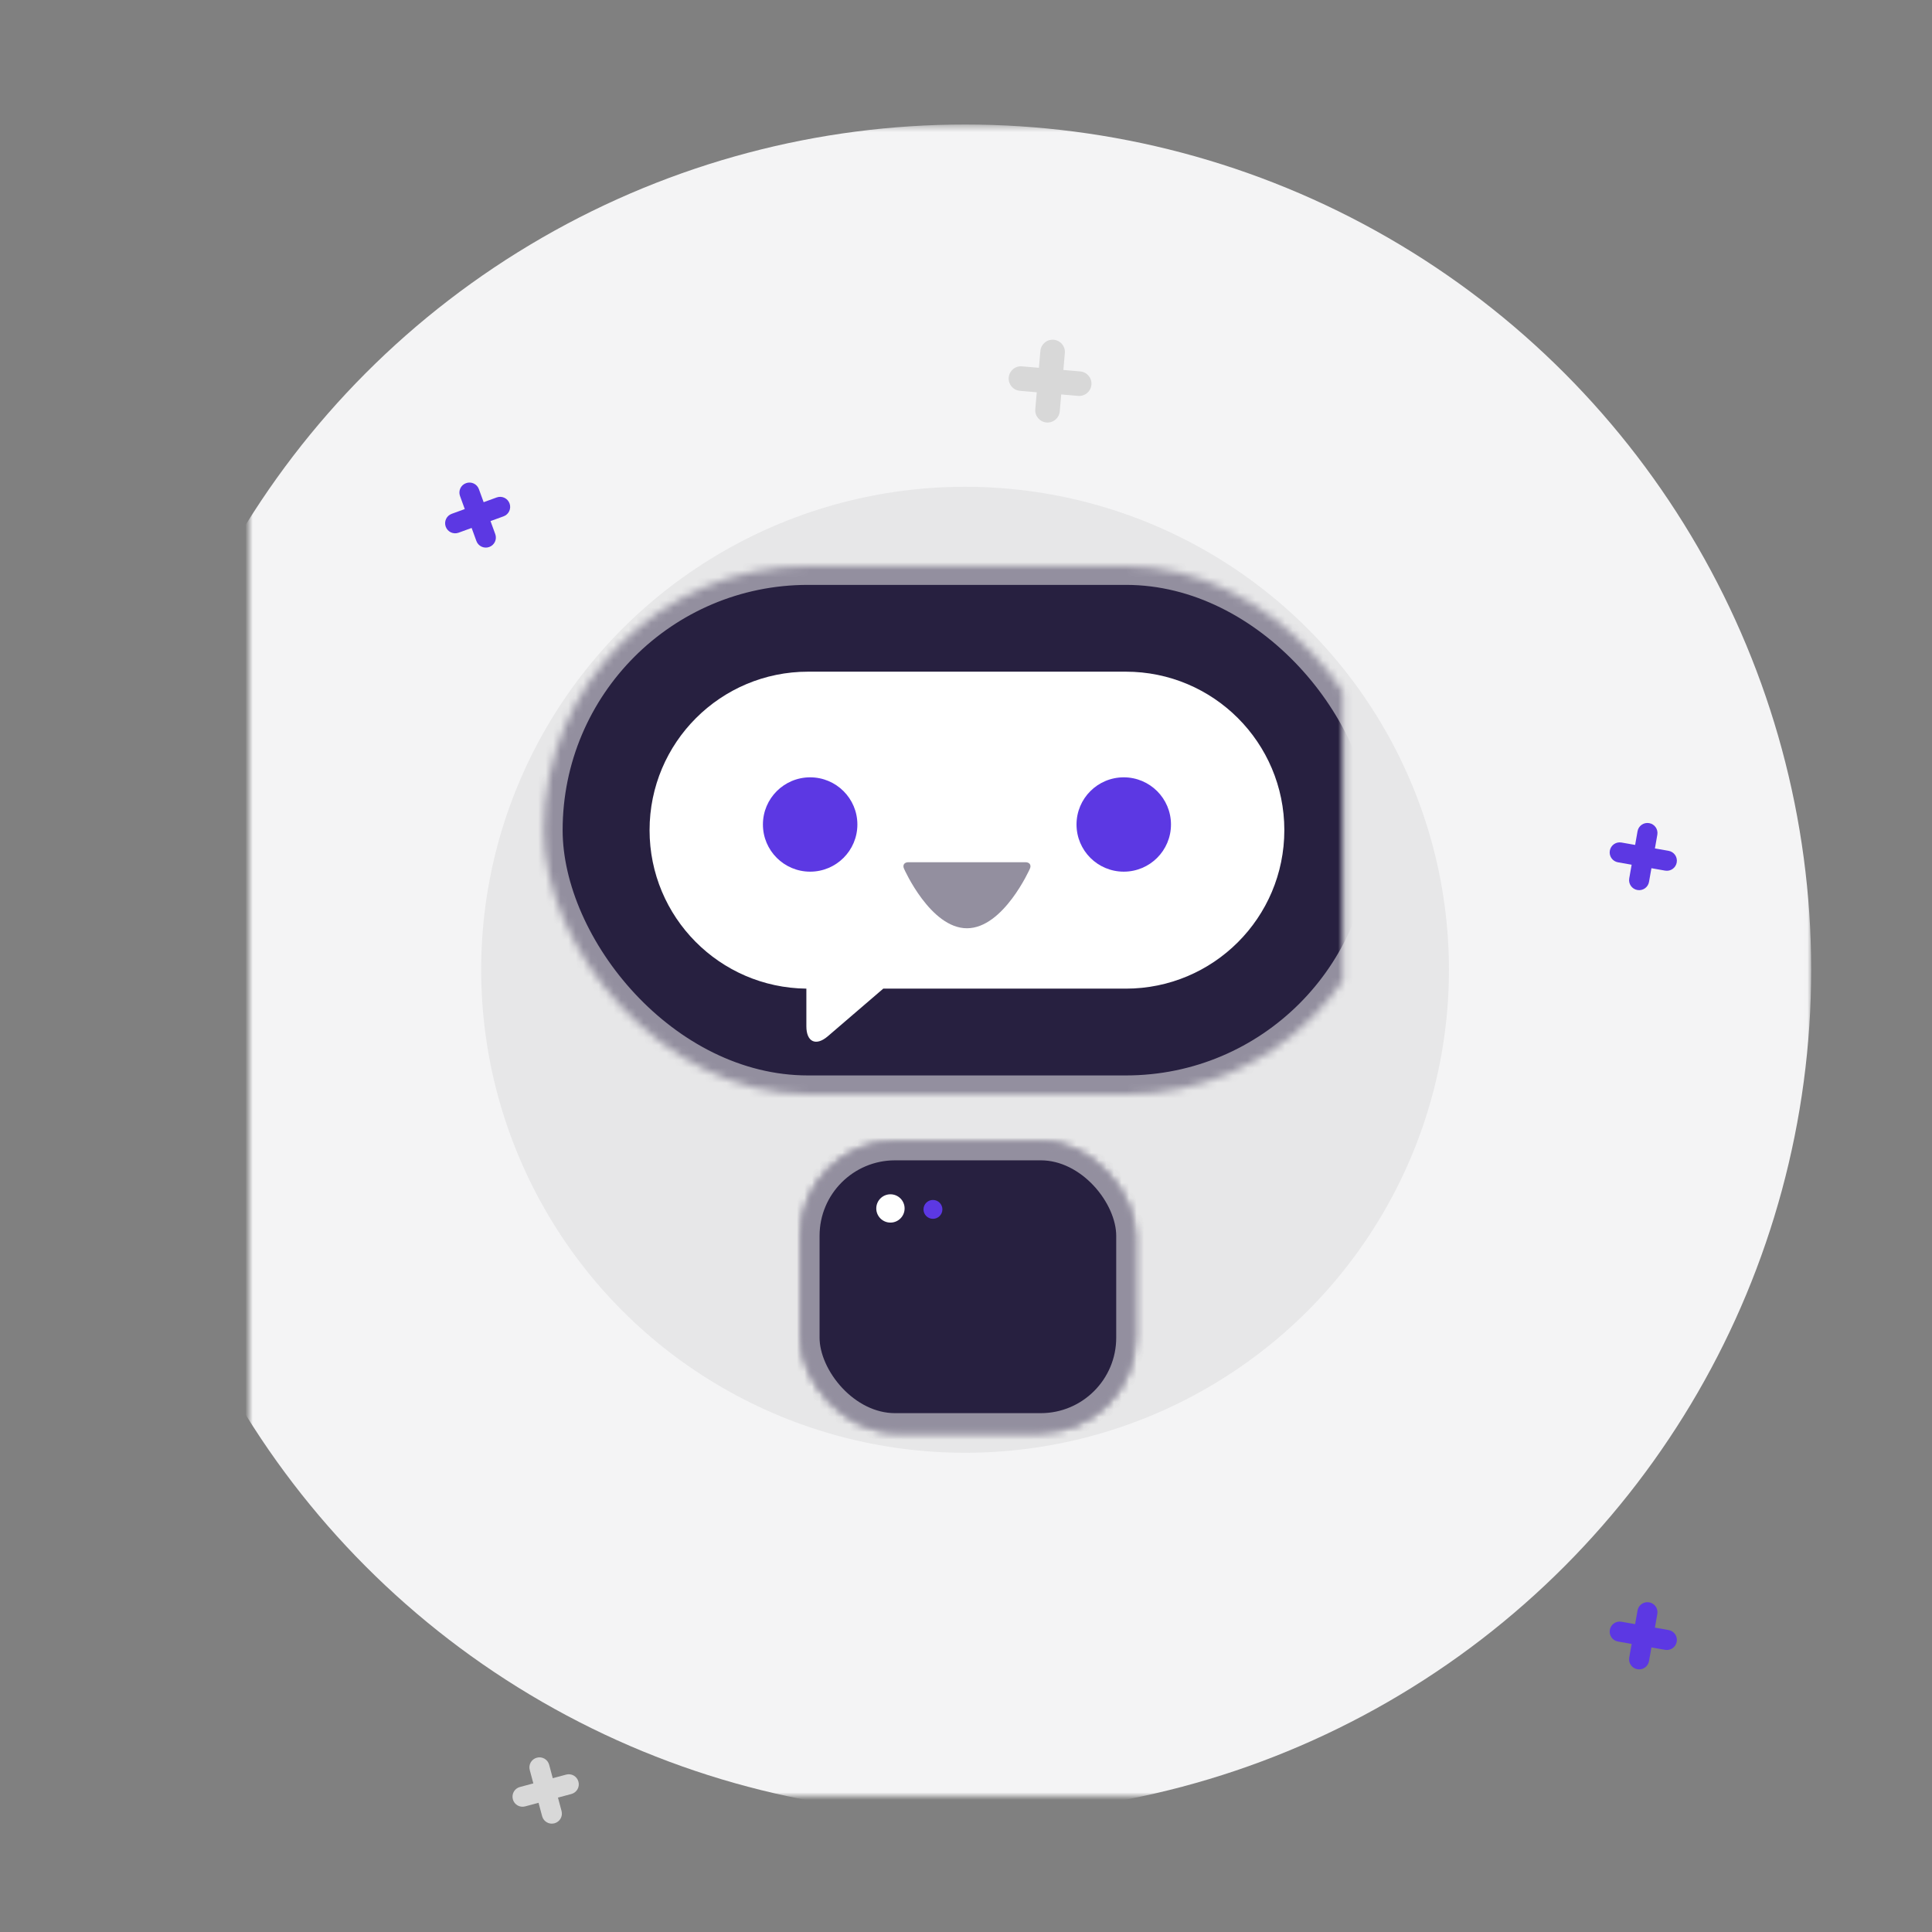 <?xml version="1.0" encoding="UTF-8" standalone="no"?>
<svg width="256px" height="256px" viewBox="0 0 256 256" version="1.1" xmlns="http://www.w3.org/2000/svg" xmlns:xlink="http://www.w3.org/1999/xlink">
    <rect x="0" y="0" width="256" height="256" fill="#808080" stroke="none"/>
    <!-- Generator: Sketch 41.1 (35376) - http://www.bohemiancoding.com/sketch -->
    <title>illustration-customer-support</title>
    <desc>Created with Sketch.</desc>
    <defs>
        <ellipse id="path-1" cx="94.875" cy="114.5" rx="88.116" ry="88"></ellipse>
        <mask id="mask-2" maskContentUnits="userSpaceOnUse" maskUnits="objectBoundingBox" x="-24" y="-24" width="224.232" height="224">
            <rect x="-17.241" y="2.5" width="224.232" height="224" fill="white"></rect>
            <use xlink:href="#path-1" fill="black"></use>
        </mask>
        <ellipse id="path-3" cx="5.007" cy="177.25" rx="5.007" ry="5"></ellipse>
        <mask id="mask-4" maskContentUnits="userSpaceOnUse" maskUnits="objectBoundingBox" x="0" y="0" width="10.013" height="10" fill="white">
            <use xlink:href="#path-3"></use>
        </mask>
        <ellipse id="path-5" cx="111.146" cy="195.75" rx="5.007" ry="5"></ellipse>
        <mask id="mask-6" maskContentUnits="userSpaceOnUse" maskUnits="objectBoundingBox" x="0" y="0" width="10.013" height="10" fill="white">
            <use xlink:href="#path-5"></use>
        </mask>
        <ellipse id="path-7" cx="62.332" cy="5" rx="5.007" ry="5"></ellipse>
        <mask id="mask-8" maskContentUnits="userSpaceOnUse" maskUnits="objectBoundingBox" x="0" y="0" width="10.013" height="10" fill="white">
            <use xlink:href="#path-7"></use>
        </mask>
        <ellipse id="path-9" cx="3.755" cy="114.5" rx="3.755" ry="3.75"></ellipse>
        <mask id="mask-10" maskContentUnits="userSpaceOnUse" maskUnits="objectBoundingBox" x="0" y="0" width="7.51" height="7.5" fill="white">
            <use xlink:href="#path-9"></use>
        </mask>
        <ellipse id="path-11" cx="175.231" cy="150.25" rx="3.755" ry="3.75"></ellipse>
        <mask id="mask-12" maskContentUnits="userSpaceOnUse" maskUnits="objectBoundingBox" x="0" y="0" width="7.51" height="7.5" fill="white">
            <use xlink:href="#path-11"></use>
        </mask>
        <ellipse id="path-13" cx="165.468" cy="38.25" rx="3.755" ry="3.75"></ellipse>
        <mask id="mask-14" maskContentUnits="userSpaceOnUse" maskUnits="objectBoundingBox" x="0" y="0" width="7.51" height="7.5" fill="white">
            <use xlink:href="#path-13"></use>
        </mask>
        <rect id="path-15" x="0" y="28" width="12.516" height="12.5" rx="1"></rect>
        <mask id="mask-16" maskContentUnits="userSpaceOnUse" maskUnits="objectBoundingBox" x="0" y="0" width="12.516" height="12.5" fill="white">
            <use xlink:href="#path-15"></use>
        </mask>
        <rect id="path-17" x="112.148" y="28" width="12.516" height="12.5" rx="1"></rect>
        <mask id="mask-18" maskContentUnits="userSpaceOnUse" maskUnits="objectBoundingBox" x="0" y="0" width="12.516" height="12.5" fill="white">
            <use xlink:href="#path-17"></use>
        </mask>
        <rect id="path-19" x="6.258" y="0" width="112.148" height="70" rx="35"></rect>
        <mask id="mask-20" maskContentUnits="userSpaceOnUse" maskUnits="objectBoundingBox" x="0" y="0" width="112.148" height="70" fill="white">
            <use xlink:href="#path-19"></use>
        </mask>
        <rect id="path-21" x="0" y="0" width="44.308" height="38.5" rx="12.5"></rect>
        <mask id="mask-22" maskContentUnits="userSpaceOnUse" maskUnits="objectBoundingBox" x="0" y="0" width="44.308" height="38.5" fill="white">
            <use xlink:href="#path-21"></use>
        </mask>
        <rect id="path-23" x="0" y="0" width="44.308" height="38.5" rx="12.5"></rect>
        <mask id="mask-24" maskContentUnits="userSpaceOnUse" maskUnits="objectBoundingBox" x="0" y="0" width="44.308" height="38.5" fill="white">
            <use xlink:href="#path-23"></use>
        </mask>
    </defs>
    <g id="Illustrations" stroke="none" stroke-width="1" fill="none" fill-rule="evenodd">
        <g id="illustration-customer-support">
            <g id="illustration-bot" transform="translate(33, 14)">
                <g id="Oval-13">
                    <use fill="#E7E7E8" fill-rule="evenodd" xlink:href="#path-1"></use>
                    <use stroke="#F4F4F5" mask="url(#mask-2)" stroke-width="48" xlink:href="#path-1"></use>
                </g>
                <g id="background-shapes">
                    <use id="Oval-14" stroke="#5C38E3" mask="url(#mask-4)" stroke-width="5" fill="#F4F4F5" xlink:href="#path-3"></use>
                    <use id="Oval-14-Copy-3" stroke="#D3D2D7" mask="url(#mask-6)" stroke-width="5" fill="#F4F4F5" xlink:href="#path-5"></use>
                    <use id="Oval-14-Copy-4" stroke="#D3D2D7" mask="url(#mask-8)" stroke-width="5" fill="#F4F4F5" xlink:href="#path-7"></use>
                    <use id="Oval-14-Copy" stroke="#D3D2D7" mask="url(#mask-10)" stroke-width="5" fill="#F4F4F5" xlink:href="#path-9"></use>
                    <use id="Oval-14-Copy-5" stroke="#D3D2D7" mask="url(#mask-12)" stroke-width="5" fill="#F4F4F5" xlink:href="#path-11"></use>
                    <use id="Oval-14-Copy-2" stroke="#5C38E3" mask="url(#mask-14)" stroke-width="5" fill="#F4F4F5" xlink:href="#path-13"></use>
                    <path d="M107.767,34.873 L107.767,32.623 C107.767,31.722 107.038,31 106.14,31 C105.235,31 104.513,31.727 104.513,32.623 L104.513,34.873 L102.263,34.873 C101.361,34.873 100.64,35.601 100.64,36.5 C100.64,37.405 101.366,38.127 102.263,38.127 L104.513,38.127 L104.513,40.377 C104.513,41.278 105.241,42 106.14,42 C107.045,42 107.767,41.273 107.767,40.377 L107.767,38.127 L110.017,38.127 C110.918,38.127 111.64,37.399 111.64,36.5 C111.64,35.595 110.913,34.873 110.017,34.873 L107.767,34.873 Z" id="Combined-Shape" fill="#D8D8D8" transform="translate(106.14, 36.5) rotate(5) translate(-106.14, -36.5) "></path>
                    <path d="M186.074,201.419 L186.074,199.578 C186.074,198.841 185.478,198.25 184.743,198.25 C184.003,198.25 183.412,198.845 183.412,199.578 L183.412,201.419 L181.571,201.419 C180.834,201.419 180.243,202.015 180.243,202.75 C180.243,203.49 180.838,204.081 181.571,204.081 L183.412,204.081 L183.412,205.922 C183.412,206.659 184.008,207.25 184.743,207.25 C185.483,207.25 186.074,206.655 186.074,205.922 L186.074,204.081 L187.915,204.081 C188.653,204.081 189.243,203.485 189.243,202.75 C189.243,202.01 188.649,201.419 187.915,201.419 L186.074,201.419 Z" id="Combined-Shape-Copy" fill="#5C38E3" transform="translate(184.743, 202.75) rotate(10) translate(-184.743, -202.75) "></path>
                    <path d="M40.633,221.919 L40.633,220.078 C40.633,219.341 40.037,218.75 39.302,218.75 C38.561,218.75 37.97,219.345 37.97,220.078 L37.97,221.919 L36.13,221.919 C35.392,221.919 34.802,222.515 34.802,223.25 C34.802,223.99 35.396,224.581 36.13,224.581 L37.97,224.581 L37.97,226.422 C37.97,227.159 38.566,227.75 39.302,227.75 C40.042,227.75 40.633,227.155 40.633,226.422 L40.633,224.581 L42.474,224.581 C43.211,224.581 43.802,223.985 43.802,223.25 C43.802,222.51 43.207,221.919 42.474,221.919 L40.633,221.919 Z" id="Combined-Shape-Copy-3" fill="#D8D8D8" transform="translate(39.302, 223.25) rotate(-15) translate(-39.302, -223.25) "></path>
                    <path d="M186.074,98.169 L186.074,96.328 C186.074,95.591 185.478,95 184.743,95 C184.003,95 183.412,95.595 183.412,96.328 L183.412,98.169 L181.571,98.169 C180.834,98.169 180.243,98.765 180.243,99.5 C180.243,100.24 180.838,100.831 181.571,100.831 L183.412,100.831 L183.412,102.672 C183.412,103.409 184.008,104 184.743,104 C185.483,104 186.074,103.405 186.074,102.672 L186.074,100.831 L187.915,100.831 C188.653,100.831 189.243,100.235 189.243,99.5 C189.243,98.76 188.649,98.169 187.915,98.169 L186.074,98.169 Z" id="Combined-Shape-Copy-2" fill="#5C38E3" transform="translate(184.743, 99.5) rotate(10) translate(-184.743, -99.5) "></path>
                    <path d="M31.621,52.919 L31.621,51.078 C31.621,50.341 31.025,49.75 30.29,49.75 C29.549,49.75 28.959,50.345 28.959,51.078 L28.959,52.919 L27.118,52.919 C26.38,52.919 25.79,53.515 25.79,54.25 C25.79,54.99 26.384,55.581 27.118,55.581 L28.959,55.581 L28.959,57.422 C28.959,58.159 29.555,58.75 30.29,58.75 C31.03,58.75 31.621,58.155 31.621,57.422 L31.621,55.581 L33.462,55.581 C34.199,55.581 34.79,54.985 34.79,54.25 C34.79,53.51 34.195,52.919 33.462,52.919 L31.621,52.919 Z" id="Combined-Shape-Copy-4" fill="#5C38E3" transform="translate(30.29, 54.25) rotate(-20) translate(-30.29, -54.25) "></path>
                </g>
                <g transform="translate(30.791, 50.5)">
                    <rect id="Rectangle-46" x="0" y="0" width="128.169" height="128"></rect>
                    <g id="face" transform="translate(2.003, 10.5)">
                        <use id="Rectangle-44" stroke="#938F9F" mask="url(#mask-16)" stroke-width="5" fill="#676279" xlink:href="#path-15"></use>
                        <use id="Rectangle-44-Copy" stroke="#938F9F" mask="url(#mask-18)" stroke-width="5" fill="#676279" xlink:href="#path-17"></use>
                        <use id="Rectangle-40" stroke="#938F9F" mask="url(#mask-20)" stroke-width="5" fill="#272040" xlink:href="#path-19"></use>
                        <path d="M51.242,56 L83.38,56 C94.984,56 104.387,46.598 104.387,35 C104.387,23.399 94.982,14 83.38,14 L41.284,14 C29.68,14 20.277,23.402 20.277,35 C20.277,46.524 29.558,55.875 41.054,55.999 L41.054,60.99 C41.054,63.07 42.326,63.658 43.894,62.311 L51.242,56 Z" id="Combined-Shape" fill="#FFFFFF"></path>
                        <ellipse id="Oval-10" fill="#5C38E3" cx="41.555" cy="34.25" rx="6.258" ry="6.25"></ellipse>
                        <ellipse id="Oval-10-Copy" fill="#5C38E3" cx="83.109" cy="34.25" rx="6.258" ry="6.25"></ellipse>
                        <path d="M62.332,48 C67.171,48 70.659,40.137 70.659,40.137 C70.899,39.647 70.643,39.25 70.101,39.25 L54.563,39.25 C54.015,39.25 53.76,39.649 54.014,40.153 C54.014,40.153 57.493,48 62.332,48 Z" id="Oval-11" fill="#938F9F"></path>
                    </g>
                    <g id="body" transform="translate(42.306, 86.75)">
                        <use id="Rectangle-40-Copy-2" stroke="#938F9F" mask="url(#mask-22)" stroke-width="5" fill="#272040" xlink:href="#path-21"></use>
                        <use id="Rectangle-40-Copy-3" stroke="#938F9F" mask="url(#mask-24)" stroke-width="5" fill="#272040" xlink:href="#path-23"></use>
                        <ellipse id="Oval-12" fill="#FFFFFF" cx="11.891" cy="8.875" rx="1.877" ry="1.875"></ellipse>
                        <ellipse id="Oval-12-Copy" fill="#5C38E3" cx="17.523" cy="9" rx="1.252" ry="1.25"></ellipse>
                    </g>
                </g>
            </g>
        </g>
    </g>
</svg>
